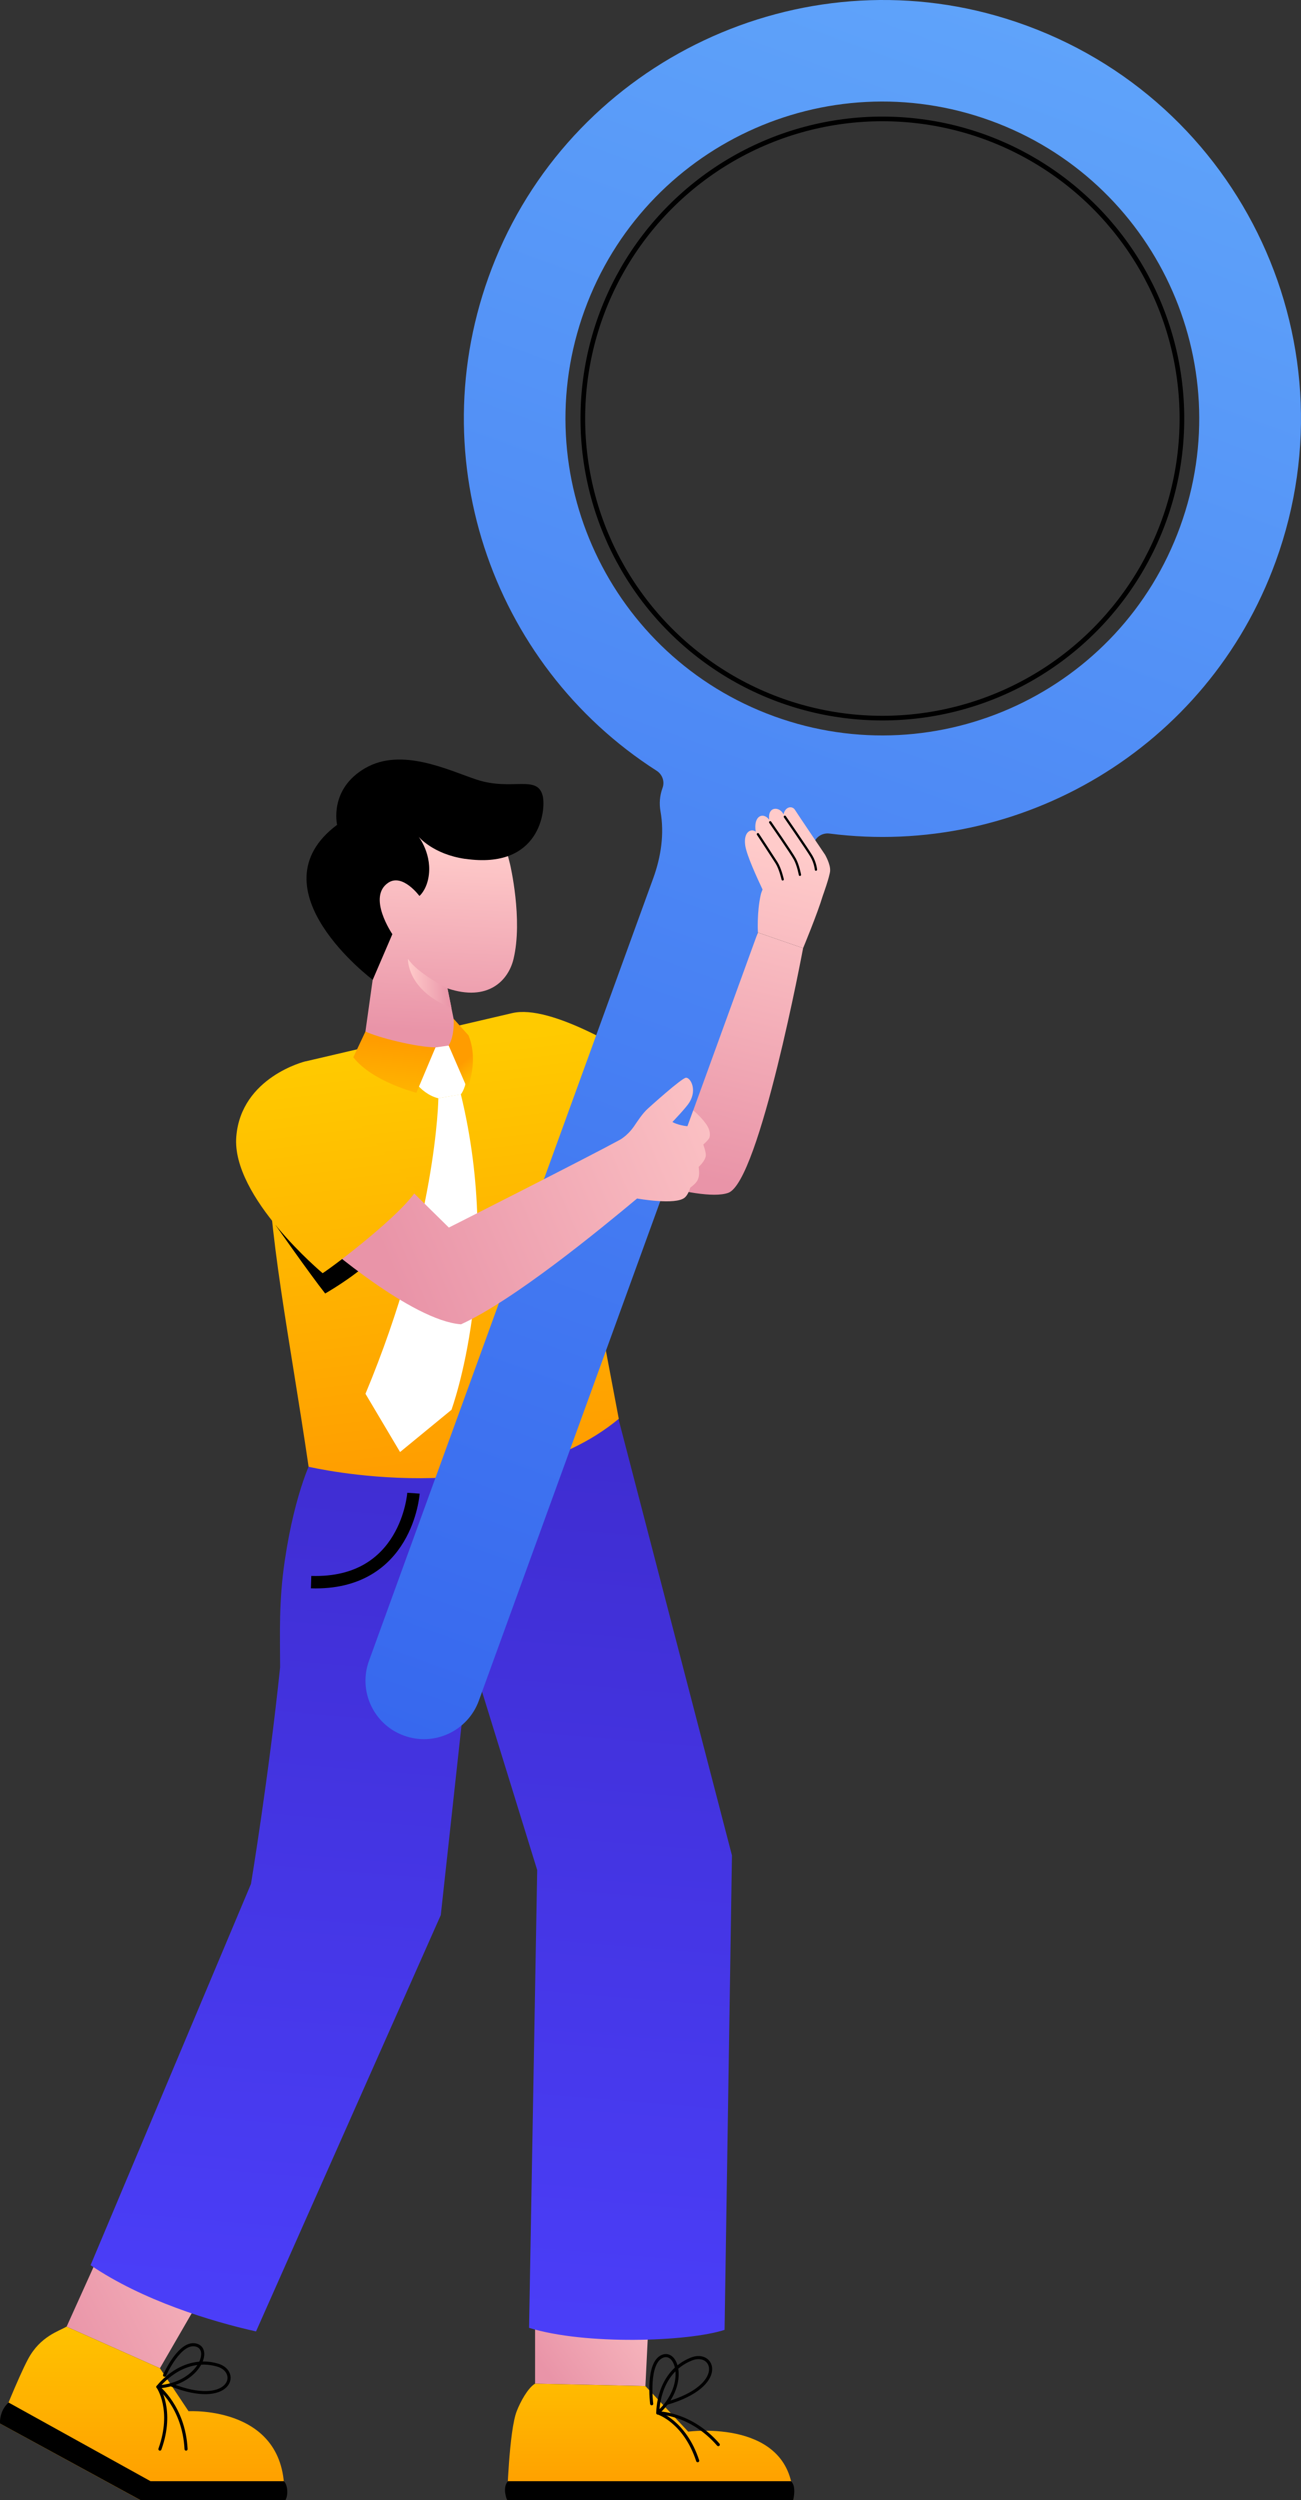 <?xml version="1.0" encoding="UTF-8"?>
<svg xmlns="http://www.w3.org/2000/svg" xmlns:xlink="http://www.w3.org/1999/xlink" viewBox="0 0 209.56 402.62">
  <rect x="0" y="0" width="209.56" height="402.62" fill="#333333" stroke="none"/>
  <defs>
    <style>
      .cls-1 {
        fill: url(#linear-gradient-12);
      }

      .cls-1, .cls-2, .cls-3, .cls-4, .cls-5, .cls-6, .cls-7, .cls-8, .cls-9, .cls-10, .cls-11, .cls-12, .cls-13, .cls-14, .cls-15, .cls-16, .cls-17 {
        stroke-width: 0px;
      }

      .cls-18 {
        stroke-miterlimit: 10;
        stroke-width: 2px;
      }

      .cls-18, .cls-19, .cls-20, .cls-21 {
        fill: none;
        stroke: #000;
      }

      .cls-2 {
        fill: url(#linear-gradient);
      }

      .cls-3 {
        fill: #000;
      }

      .cls-19 {
        stroke-width: .75px;
      }

      .cls-19, .cls-20, .cls-21 {
        stroke-linecap: round;
        stroke-linejoin: round;
      }

      .cls-4 {
        fill: url(#linear-gradient-6);
      }

      .cls-22 {
        isolation: isolate;
      }

      .cls-5 {
        fill: url(#linear-gradient-15);
      }

      .cls-6 {
        fill: url(#linear-gradient-11);
      }

      .cls-7 {
        fill: url(#linear-gradient-5);
      }

      .cls-8 {
        fill: url(#linear-gradient-9);
        mix-blend-mode: multiply;
      }

      .cls-9 {
        fill: url(#linear-gradient-13);
      }

      .cls-10 {
        fill: url(#linear-gradient-14);
      }

      .cls-11 {
        fill: url(#linear-gradient-2);
      }

      .cls-12 {
        fill: url(#linear-gradient-7);
      }

      .cls-13 {
        fill: url(#linear-gradient-3);
      }

      .cls-20 {
        stroke-width: .37px;
      }

      .cls-14 {
        fill: url(#linear-gradient-8);
      }

      .cls-15 {
        fill: #fff;
      }

      .cls-21 {
        stroke-width: .5px;
      }

      .cls-16 {
        fill: url(#linear-gradient-10);
      }

      .cls-17 {
        fill: url(#linear-gradient-4);
      }
    </style>
    <linearGradient id="linear-gradient" x1="52.02" y1="354.73" x2="9.7" y2="376.37" gradientUnits="userSpaceOnUse">
      <stop offset="0" stop-color="#ffcbca"/>
      <stop offset="1" stop-color="#e994a8"/>
    </linearGradient>
    <linearGradient id="linear-gradient-2" x1="109.2" y1="363.47" x2="86.61" y2="380.13" xlink:href="#linear-gradient"/>
    <linearGradient id="linear-gradient-3" x1="77.18" y1="232.72" x2="64.74" y2="380.88" gradientUnits="userSpaceOnUse">
      <stop offset="0" stop-color="#3f2dd1"/>
      <stop offset="1" stop-color="#4b3ffa"/>
    </linearGradient>
    <linearGradient id="linear-gradient-4" x1="121.63" y1="135.58" x2="108.73" y2="188.56" xlink:href="#linear-gradient"/>
    <linearGradient id="linear-gradient-5" x1="81.78" y1="237.42" x2="73.2" y2="168.01" gradientUnits="userSpaceOnUse">
      <stop offset="0" stop-color="#ff9c00"/>
      <stop offset="1" stop-color="#ffca00"/>
    </linearGradient>
    <linearGradient id="linear-gradient-6" x1="70.35" y1="136.24" x2="69.07" y2="165.98" xlink:href="#linear-gradient"/>
    <linearGradient id="linear-gradient-7" x1="63.71" y1="167.6" x2="62.19" y2="183.16" xlink:href="#linear-gradient-5"/>
    <linearGradient id="linear-gradient-8" x1="75.08" y1="170.65" x2="77.86" y2="174.31" xlink:href="#linear-gradient-5"/>
    <linearGradient id="linear-gradient-9" x1="65.7" y1="158.37" x2="72.72" y2="158.37" xlink:href="#linear-gradient"/>
    <linearGradient id="linear-gradient-10" x1="67.53" y1="413.71" x2="67.53" y2="706.81" gradientTransform="translate(242.91 -407.86) rotate(19.96)" gradientUnits="userSpaceOnUse">
      <stop offset="0" stop-color="#5fa3fa"/>
      <stop offset="1" stop-color="#3768ee"/>
    </linearGradient>
    <linearGradient id="linear-gradient-11" x1="126.84" y1="175.91" x2="62.63" y2="203.61" xlink:href="#linear-gradient"/>
    <linearGradient id="linear-gradient-12" x1="59.25" y1="242.23" x2="50.42" y2="170.82" xlink:href="#linear-gradient-5"/>
    <linearGradient id="linear-gradient-13" x1="127.06" y1="136.9" x2="114.16" y2="189.88" xlink:href="#linear-gradient"/>
    <linearGradient id="linear-gradient-14" x1="22.9" y1="402.96" x2="22.9" y2="369.16" xlink:href="#linear-gradient-5"/>
    <linearGradient id="linear-gradient-15" x1="104.72" y1="402.96" x2="104.72" y2="374.62" xlink:href="#linear-gradient-5"/>
  </defs>
  <g class="cls-22">
    <g id="OBJECTS">
      <g>
        <polygon class="cls-2" points="10.73 374.69 17.82 358.98 34.25 366.71 25.76 381.39 10.73 374.69"/>
        <polygon class="cls-11" points="86.19 383.87 86.19 363.52 104.72 368.85 103.96 384.26 86.19 383.87"/>
        <path class="cls-13" d="M98.39,223.77l19.51,75.03-1.19,76.41c-5.87,1.91-22.5,2.48-31.49-.33l1.31-73.72-9.94-32.15-1.41,1.15-4.18,38.25-29.76,67.05c-7.2-1.61-18.29-4.98-26.65-10.67l25.84-61.41s2.83-17.07,4.69-34.87c-.02-5.57-.21-10.64.73-17.05,1.73-11.76,4.66-17.01,4.66-17.01l47.86-10.67Z"/>
        <path class="cls-17" d="M103.51,171.77l7.27,3.67,11.3-25.26,7.28,2.51s-7.02,37.63-12.06,39.41c-4.74,1.68-20.78-4.21-20.78-4.21l6.99-16.12Z"/>
        <path class="cls-7" d="M49.17,170.93l-6.09,12.83c0,14.56,3.56,31.49,6.63,52.45,0,0,31.61,7.49,49.96-7.72l-7.71-40.79,5.22,2.97,9.57-17.71c-5.42-3.47-17.95-11.3-24.27-9.8l-33.32,7.78Z"/>
        <path class="cls-4" d="M59.95,152.14c-6.49-10.14-3.38-23.26,8.63-24.17,9.77-.74,12.22,5.59,13.58,11.22,0,0,2.1,8.88.55,15.27-.83,3.44-4.09,6.91-10.64,4.71l2.33,11.46c-3.32,1.99-13.85,1.37-15.92-1.78l2.2-15.71c-.25-.33-.51-.64-.73-.99Z"/>
        <path class="cls-15" d="M70.61,176.86s-.23,20-11.74,47.6l5.57,9.38,8.28-6.8s8.36-22.72,1.51-50.81"/>
        <path class="cls-15" d="M70.15,168.68l-3.08,5.76c.53.89,2.07,2.1,3.54,2.43l3.61-.62c.49-.59.9-1.92.91-2.67l-2.86-5.2-2.12.3Z"/>
        <path class="cls-12" d="M56.91,170.27l1.96-4.16c1.86.94,8.2,2.54,11.28,2.56l-3.08,7.31s-7.04-1.74-10.16-5.71Z"/>
        <path class="cls-14" d="M73.07,164.07s.21,2.69-.8,4.3l3.01,6.95s1.89-4.39.19-8.57l-2.4-2.68Z"/>
        <path class="cls-3" d="M74.94,138.32c-5.24-.76-7.52-3.59-7.52-3.59,0,0,2.33,2.97,1.56,6.77-.4,1.95-1.42,2.79-1.42,2.79,0,0-2.7-3.67-5.01-2.14-3.46,2.29.65,8.29.65,8.29l-3.16,7.35s-19.53-14.62-5.74-24.96c0,0-1.35-5.73,4.53-9.13,5.88-3.4,13.43.36,17.94,1.85,5.7,1.89,9.83-.89,10.66,2.68.52,2.25-.45,11.82-12.48,10.08Z"/>
        <path class="cls-8" d="M72.08,159.17s-4.79-2.37-6.37-4.76c0,0-.23,5.07,7.01,7.91l-.64-3.15Z"/>
        <polygon class="cls-3" points="75.18 270.15 76.55 259.25 84.07 254.39 77.89 259.4 76.59 269.01 75.18 270.15"/>
        <path class="cls-18" d="M66.6,240.47s-1.02,14.81-16.49,14.32"/>
        <path class="cls-3" d="M45.93,194.64l-1.53,2.67s5.49,7.84,7.98,11c0,0,4.44-2.55,6.93-4.95,1.78-1.72-13.37-8.73-13.37-8.73Z"/>
        <path class="cls-16" d="M205.49,90.41c13.08-36.01-6.44-75.92-43.46-87.41-33.13-10.29-69.09,6.68-82.24,38.77-12.66,30.9-.76,65.25,25.97,82.35.93.59,1.34,1.74.96,2.77h0c-.46,1.25-.55,2.55-.33,3.77.64,3.59.09,7.29-1.15,10.72l-45.8,126.07c-1.78,4.89.75,10.29,5.63,12.06h0c4.89,1.78,10.29-.75,12.06-5.63l45.8-126.07c1.25-3.43,3.2-6.62,6-8.96.95-.8,1.71-1.85,2.17-3.1h0c.38-1.04,1.42-1.65,2.52-1.51,30.59,3.93,60.9-13.63,71.87-43.83ZM124.7,115.36c-26.49-9.62-40.16-38.9-30.54-65.39,9.62-26.49,38.9-40.16,65.39-30.54s40.16,38.9,30.54,65.39c-9.62,26.49-38.9,40.16-65.39,30.54Z"/>
        <circle class="cls-19" cx="142.13" cy="67.4" r="48.25"/>
        <g>
          <path class="cls-6" d="M114,181.43c-.77-1.32-2.33-2.61-2.33-2.61l-.93,2.55c-.51-.03-1.75-.27-2.43-.68,0,0,2.25-2.34,2.75-3.18,1.26-2.08.14-3.98-.56-3.95-.7.03-6.11,4.94-6.11,4.94h0c-.92.82-1.69,2.05-2.26,2.88-1.14,1.63-2.38,2.23-2.38,2.23-5.51,3-27.45,14.08-27.45,14.08l-9.16-9.01-11.24,11.43s14.38,12.58,22.36,13.16c8.59-3.92,22.4-15.29,28.36-20.26,0,0,6.23,1.13,7.69-.16.45-.39.73-1.12.88-1.59,1.16-.87,1.21-1.27,1.33-1.63.19-.55.02-1.71.02-1.71,0,0,1.07-.96,1.15-1.82.05-.53-.41-1.78-.41-1.78,0,0,.87-.75.99-1.11.16-.5.07-1.17-.29-1.79Z"/>
          <path class="cls-1" d="M51.97,205.04c2.3-1.49,12.88-9.64,15.1-13.37l-17.9-20.74s-10.33,2.51-11.11,12.12c-.79,9.72,13.91,21.99,13.91,21.99Z"/>
        </g>
        <path class="cls-9" d="M133.71,140.21c.08-1.01-.81-2.56-.81-2.56,0,0-4.45-6.58-4.86-7.24-.41-.66-1.54-.57-1.83.73,0,0-.01-.02-.02-.03-.65-1.28-2.59-1.27-2.29.9-.97-1.3-2.59-.64-2.17,1.93-.64-.56-2.02-.09-1.69,2.22.22,1.53,1.86,5.13,2.79,7.09-.13.3-.24.6-.3.88-.64,2.87-.45,6.05-.45,6.05l7.28,2.51s2.27-5.44,3.18-8.46h0s1.1-3.02,1.18-4.02Z"/>
        <g>
          <path class="cls-20" d="M126.42,131.53s3.64,5.27,4.28,6.35c.64,1.09.73,2.17.73,2.17"/>
          <path class="cls-20" d="M124.06,132.42s3.45,4.95,3.99,5.97c.54,1.02.8,2.49.8,2.49"/>
          <path class="cls-20" d="M122.08,134.34s2.39,3.64,3,4.6c.61.96.99,2.68.99,2.68"/>
        </g>
        <g>
          <path class="cls-10" d="M10.73,374.69l15.03,6.7,4.61,6.92s16.43-.98,15.37,14.31h-23.14L0,390.29s2.9-7.34,4.5-10.34c1.99-3.75,5.03-4.53,6.22-5.27Z"/>
          <path class="cls-3" d="M45.98,402.61h-23.38L0,390.29c-.06-1.08.33-2.42,1.38-3.38l22.87,12.67h21.46c.57.44.79,2.1.28,3.03Z"/>
          <g>
            <path class="cls-21" d="M26.51,382.51s2.51-5.69,5.19-4.82c2.44.79.15,6.26-6.26,6.7,0,0,3.84-5.15,9.57-3.52,3.85,1.09,2.03,6.98-7.47,3.19"/>
            <path class="cls-21" d="M25.44,384.39s4.18,3.22,4.53,10.02"/>
            <path class="cls-21" d="M25.44,384.39s2.59,3.7.32,10.02"/>
          </g>
        </g>
        <g>
          <path class="cls-5" d="M86.19,383.87l17.77.39,6.89,7.34s16.91-2.28,16.91,11.01h-46.09s.32-11.14,1.56-14.3c.59-1.51,1.76-3.7,2.95-4.44Z"/>
          <path class="cls-3" d="M127.77,402.61h-46.09s-.84-1.91.13-3.03h45.61c.62.62.62,1.74.35,3.03Z"/>
          <g>
            <path class="cls-21" d="M104.97,387.11s-.86-6.7,1.8-7.67c2.41-.88,3.97,4.84-.81,9.14,0,0-.15-6.42,5.37-8.66,3.71-1.51,5.9,4.25-3.92,7.11"/>
            <path class="cls-21" d="M105.96,388.58s5.28-.03,9.74,5.11"/>
            <path class="cls-21" d="M105.96,388.58s4.32,1.33,6.42,7.7"/>
          </g>
        </g>
      </g>
    </g>
  </g>
</svg>